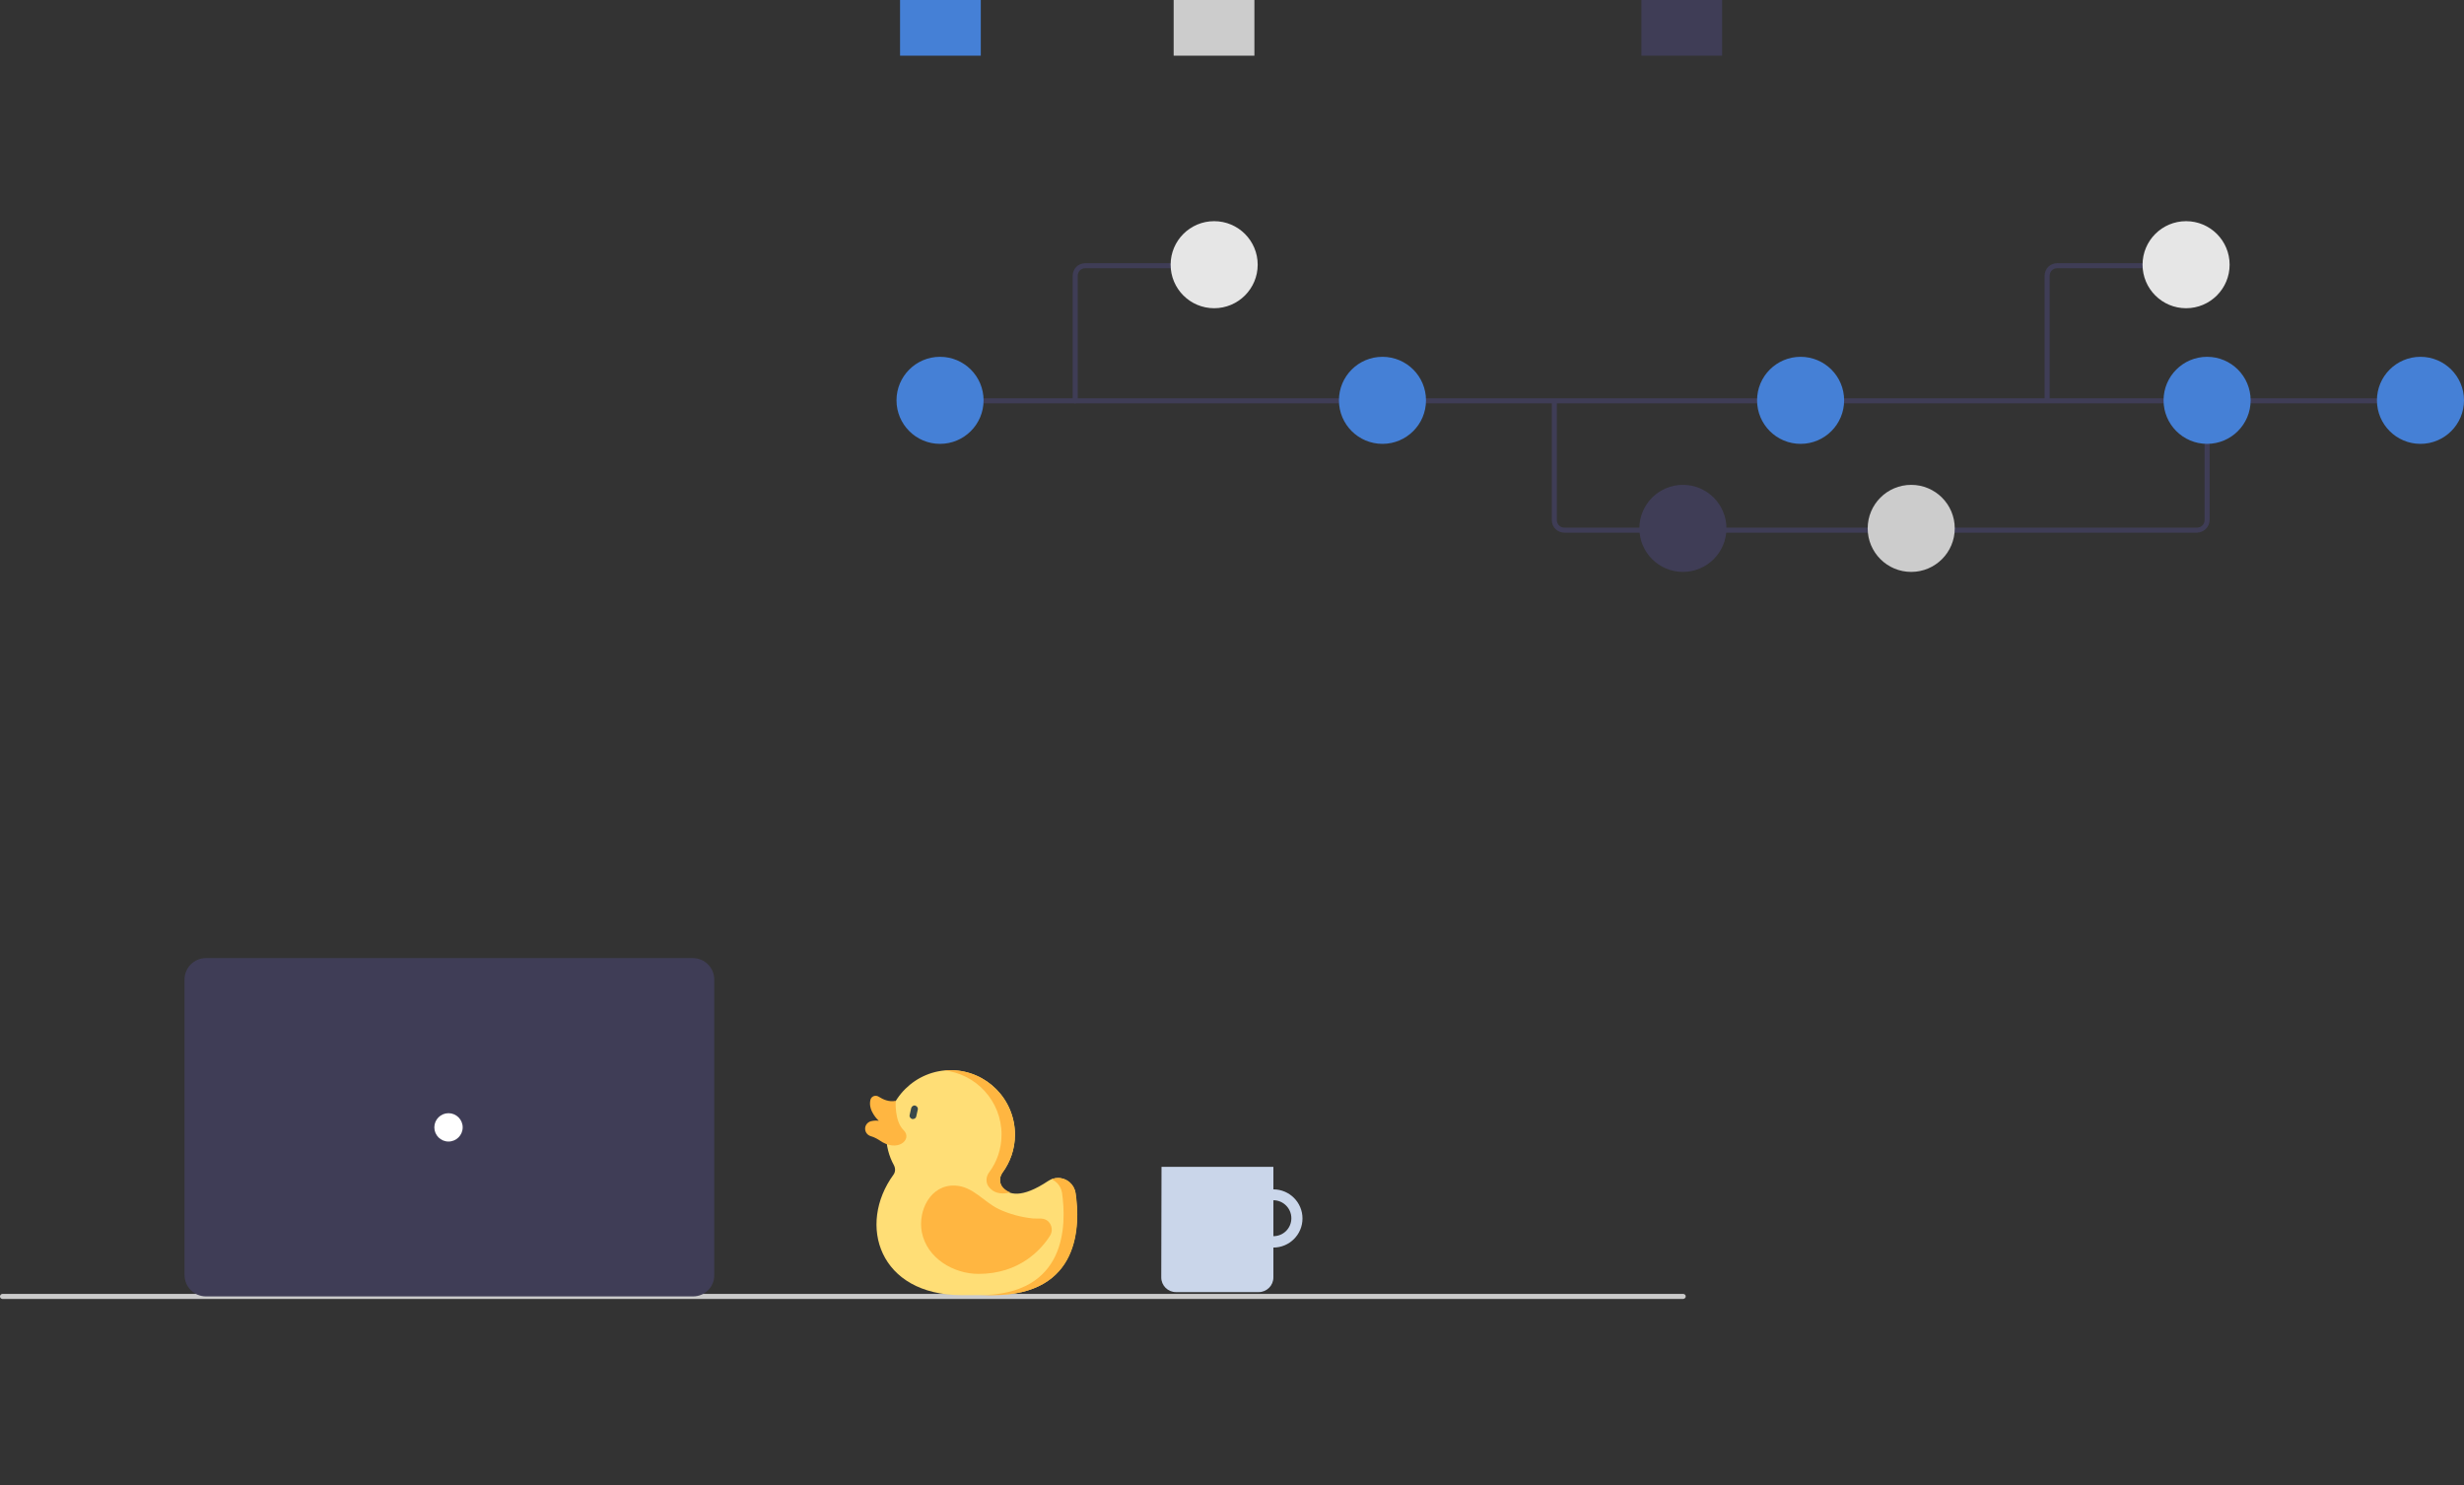 <?xml version="1.0" encoding="utf-8"?>
<!-- Generator: Adobe Illustrator 26.0.1, SVG Export Plug-In . SVG Version: 6.00 Build 0)  -->
<svg version="1.1" id="e7334088-53de-4589-99a2-090044ddfc90"
	 xmlns="http://www.w3.org/2000/svg" xmlns:xlink="http://www.w3.org/1999/xlink" x="0px" y="0px" viewBox="0 0 973.5 587"
	 style="enable-background:new 0 0 973.5 587;" xml:space="preserve">
<rect x="0" y="0" width="973.5" height="587" fill="#333333" stroke="none"/>
<style type="text/css">
	.st0{fill:#CAD6EA;}
	.st1{fill:#CACACA;}
	.st2{fill:#FBBEBE;}
	.st3{fill:#3F3D56;}
	.st4{fill:#FFFFFF;}
	.st5{fill:#4580D6;}
	.st6{fill:#CCCCCC;}
	.st7{fill:#E6E6E6;}
	.st8{fill:#FFDE76;}
	.st9{fill:#FFB641;}
	.st10{fill:#38484A;}
</style>
<g id="f9b32178-6d95-472d-b482-6662972666de">
	<path id="f4b94a19-cbe0-459a-95a6-6ea3b3d72055" class="st0" d="M503.1,470c-6.3,0-11.5,5.1-11.5,11.5s5.1,11.5,11.5,11.5
		c6.3,0,11.5-5.1,11.5-11.5l0,0l0,0C514.6,475.1,509.4,470,503.1,470z M503.1,488.5c-3.9,0-7.1-3.2-7.1-7.1c0-3.9,3.2-7.1,7.1-7.1
		c3.9,0,7.1,3.2,7.1,7.1c0,0,0,0,0,0v0C510.2,485.4,507,488.5,503.1,488.5z"/>
	<path id="abc0e0b3-f22e-4bee-9929-c6879640924e" class="st0" d="M458.9,461.1h44.2v43.7c0,3.2-2.6,5.8-5.8,5.8c0,0,0,0,0,0h-32.7
		c-3.2,0-5.8-2.6-5.8-5.8c0,0,0,0,0,0L458.9,461.1L458.9,461.1z"/>
</g>
<path id="e24b6f19-a0a0-4e73-9cfc-bbb7635ad236" class="st1" d="M665.1,513.3H0.9c-0.6-0.1-1-0.6-0.9-1.1c0.1-0.5,0.4-0.8,0.9-0.9
	h664.2c0.6,0.1,1,0.6,0.9,1.1C666,512.8,665.6,513.2,665.1,513.3z"/>
<circle class="st2" cx="160.6" cy="412" r="14"/>
<circle class="st2" cx="191.6" cy="412" r="14"/>
<path class="st3" d="M273.8,512.3H81.4c-4.7,0-8.5-3.8-8.5-8.5V387.1c0-4.7,3.8-8.5,8.5-8.5h192.3c4.7,0,8.5,3.8,8.5,8.5v116.7
	C282.3,508.5,278.5,512.3,273.8,512.3z"/>
<circle id="e793da3b-cee2-4a15-ae11-6dab45a6c728" class="st4" cx="177.2" cy="445.5" r="5.6"/>
<path class="st3" d="M868,210.5H618.1c-2.8,0-5-2.2-5-5v-47.1h2v47.1c0,1.7,1.3,3,3,3H868c1.7,0,3-1.3,3-3V158h2v47.4
	C873,208.2,870.8,210.4,868,210.5z"/>
<rect x="371.4" y="157.4" class="st3" width="587.2" height="2"/>
<circle id="a67a4451-c7cc-402c-b29d-5a705f3c9418" class="st5" cx="371.4" cy="158.2" r="17.2"/>
<circle id="abdb3fbf-f68e-433e-a33f-153626b38c76" class="st5" cx="546.2" cy="158.2" r="17.2"/>
<circle id="ac293633-0933-4e21-a8aa-bc27ca4fbccc" class="st3" cx="664.9" cy="208.8" r="17.2"/>
<circle id="a0cd768d-b738-4d4b-9ab3-78ab535c7573" class="st6" cx="755.1" cy="208.8" r="17.2"/>
<circle id="b9eb3d2e-31e0-4fe2-be5c-79abb86bc227" class="st5" cx="711.4" cy="158.2" r="17.2"/>
<circle id="aa04baac-fce0-420a-b86a-4a97f3079928" class="st5" cx="956.3" cy="158.2" r="17.2"/>
<circle id="e92cf92c-058e-415c-ba96-766a57ee18d9" class="st5" cx="872" cy="158.2" r="17.2"/>
<rect id="ac5bf8cc-574d-4509-9338-881c836fd832" x="648.5" class="st3" width="31.9" height="22"/>
<rect id="ad5a043d-52f1-4931-b771-e4991ef7f7f7" x="355.6" class="st5" width="31.9" height="22"/>
<rect id="e5d95e83-bdd9-4322-95a9-5a9c4b449a8f" x="463.7" class="st6" width="31.9" height="22"/>
<path class="st3" d="M424.8,159.4c-0.6,0-1-0.4-1-1V109c0-2.8,2.2-5,5-5h48.7c0.6,0,1,0.4,1,1s-0.4,1-1,1h-48.7c-1.7,0-3,1.3-3,3
	v49.4C425.8,158.9,425.3,159.4,424.8,159.4z"/>
<circle id="b0a7c1c1-8f27-441f-a84a-e44462cc473e" class="st7" cx="479.7" cy="104.6" r="17.2"/>
<path class="st3" d="M809.8,158.4h-2V109c0-2.8,2.2-5,5-5h48.7v2h-48.7c-1.7,0-3,1.3-3,3V158.4z"/>
<circle id="b3140cf1-cdb8-48ff-81af-ce41ed4f5739" class="st7" cx="863.7" cy="104.6" r="17.2"/>
<g>
	<path class="st8" d="M379.9,511.8h12.3c34.8,0,34.5-27.8,32.7-40.3c-0.5-3.4-3.4-6-6.9-6l0,0c-1.4,0-2.7,0.4-3.9,1.2
		c-10.5,7-15.5,5.4-17.8,2.8c-1.5-1.7-1.6-4.2-0.3-6c3.1-4.2,5-9.4,5-15.1c0-14-11.2-25.3-25.1-25.5c-14.1-0.2-25.7,11.3-25.8,25.4
		c0,4.4,1.1,8.6,3.1,12.2c0.6,1.2,0.6,2.6-0.2,3.7C338.6,484,347.3,511.8,379.9,511.8z"/>
	<g>
		<path class="st9" d="M396,463.5c3.1-4.2,5-9.4,5-15.1c0-14-11.2-25.3-25.1-25.5c-1,0-2,0-3,0.1c12.8,1.3,22.8,12.2,22.8,25.3
			c0,5.6-1.8,10.9-5,15.1c-1.3,1.8-1.3,4.4,0.3,6c1.4,1.6,3.9,2.9,8.2,1.8c-1.2-0.4-2.1-1.1-2.8-1.8
			C394.8,467.9,394.7,465.4,396,463.5z"/>
		<path class="st9" d="M386.9,511.8h5.4c34.8,0,34.5-27.8,32.7-40.3c-0.5-3.4-3.4-6-6.9-6l0,0c-0.9,0-1.8,0.2-2.7,0.5
			c2.2,0.9,3.8,2.9,4.2,5.4C421.4,484,421.6,511.8,386.9,511.8z"/>
		<path class="st9" d="M408.1,481.5c-4.7-0.5-9.2-1.7-13.5-3.7c-6-2.9-10.2-9-17.3-9.3c-9.7-0.4-14.7,9.9-13.1,18.4
			c2,10.3,12.5,16.5,22.4,16.5c16.3,0,24.8-9.7,28.2-15c1.2-1.8,0.9-4.2-0.6-5.7C412.4,481,410.3,481.7,408.1,481.5z"/>
	</g>
	<path class="st10" d="M360.4,442.2c-0.7-0.2-1.2-0.9-1-1.6l0.6-2.7c0.2-0.7,0.9-1.2,1.6-1c0.7,0.2,1.2,0.9,1,1.6l-0.6,2.7
		c-0.1,0.6-0.7,1-1.3,1C360.6,442.2,360.5,442.2,360.4,442.2z"/>
	<path class="st9" d="M347.2,433.4c-1.2-0.8-2.9-0.3-3.3,1.2c-1.1,4.4,3.3,8.3,3.3,8.3c-1.3-0.2-2.4,0-3.2,0.2
		c-1.3,0.4-2.2,1.6-2.2,2.9l0,0c0,1.4,0.9,2.6,2.3,3c1,0.3,2.1,0.8,3.2,1.5c7.3,5.3,13.4-0.3,9.7-3.9c-3.7-3.6-3.1-11.6-3.1-11.6
		C351.2,435.6,348.8,434.4,347.2,433.4z"/>
	<g>
	</g>
	<g>
	</g>
	<g>
	</g>
	<g>
	</g>
	<g>
	</g>
	<g>
	</g>
	<g>
	</g>
	<g>
	</g>
	<g>
	</g>
	<g>
	</g>
	<g>
	</g>
	<g>
	</g>
	<g>
	</g>
	<g>
	</g>
	<g>
	</g>
</g>
</svg>
